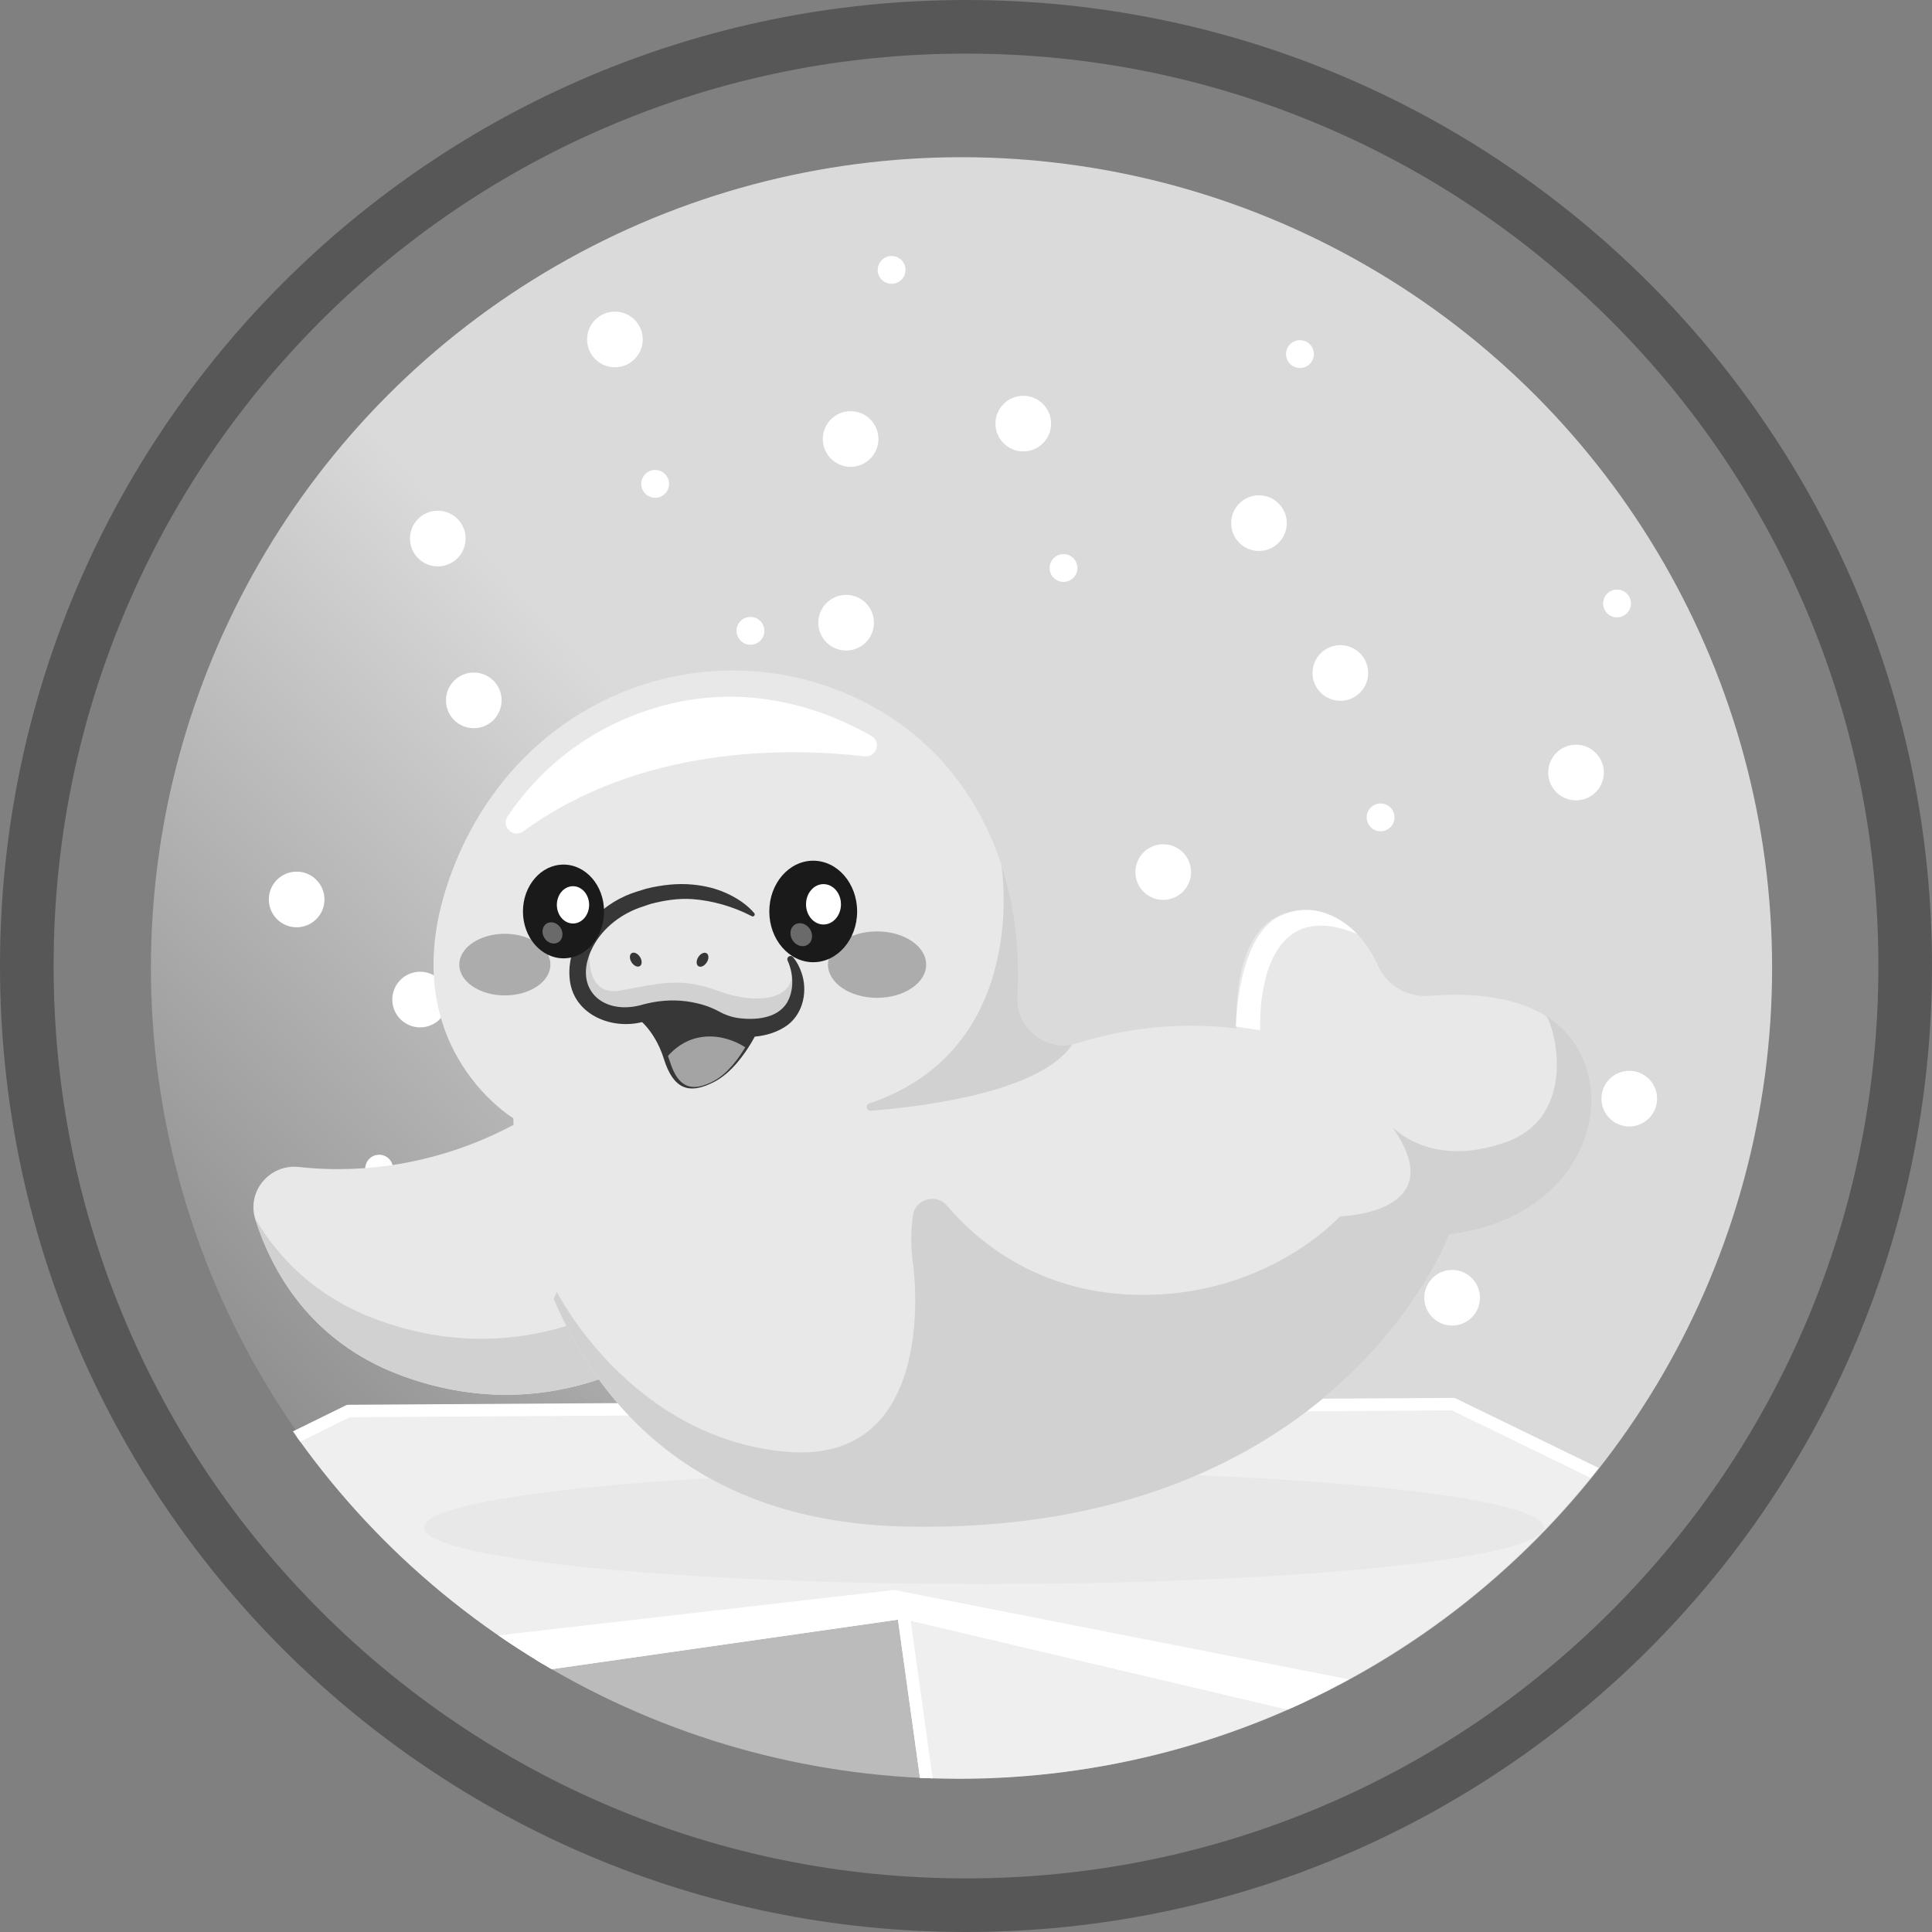<?xml version="1.0" encoding="UTF-8"?>
<svg id="Layer_1" data-name="Layer 1" xmlns="http://www.w3.org/2000/svg" xmlns:xlink="http://www.w3.org/1999/xlink" viewBox="0 0 1000 1000">
  <rect x="0" y="0" width="1000" height="1000" fill="#808080" stroke="none"/>
  <defs>
    <style>
      .cls-1 {
        fill: #d1d1d1;
      }

      .cls-1, .cls-2, .cls-3, .cls-4, .cls-5, .cls-6, .cls-7, .cls-8, .cls-9, .cls-10, .cls-11, .cls-12, .cls-13 {
        stroke-width: 0px;
      }

      .cls-2 {
        fill: #5c5c5c;
      }

      .cls-14 {
        clip-path: url(#clippath);
      }

      .cls-3 {
        fill: none;
      }

      .cls-15 {
        opacity: .05;
      }

      .cls-4 {
        fill: #efefef;
      }

      .cls-5 {
        fill: #1a1a1a;
      }

      .cls-6 {
        fill: url(#linear-gradient);
      }

      .cls-7 {
        fill: #bbb;
      }

      .cls-8 {
        fill: #575757;
      }

      .cls-9 {
        fill: #acacac;
      }

      .cls-16 {
        opacity: .35;
      }

      .cls-10 {
        fill: #e8e8e8;
      }

      .cls-11 {
        fill: #a4a4a4;
      }

      .cls-12 {
        fill: #fff;
      }

      .cls-13 {
        fill: #373737;
      }
    </style>
    <linearGradient id="linear-gradient" x1="-21.59" y1="987.88" x2="590.5" y2="413.89" gradientUnits="userSpaceOnUse">
      <stop offset="0" stop-color="#575757"/>
      <stop offset=".81" stop-color="#dadada"/>
      <stop offset="1" stop-color="#dadada"/>
    </linearGradient>
    <clipPath id="clippath">
      <circle class="cls-3" cx="496.54" cy="500" r="420.7"/>
    </clipPath>
  </defs>
  <circle class="cls-6" cx="497.68" cy="500.93" r="419.56"/>
  <path class="cls-8" d="M500,27.75c63.77,0,125.61,12.48,183.81,37.1,56.23,23.78,106.74,57.84,150.12,101.22,43.38,43.38,77.43,93.89,101.22,150.12,24.62,58.2,37.1,120.05,37.1,183.81s-12.48,125.61-37.1,183.81c-23.78,56.23-57.84,106.74-101.22,150.12-43.38,43.38-93.89,77.44-150.12,101.22-58.2,24.62-120.05,37.1-183.81,37.1s-125.61-12.48-183.81-37.1c-56.23-23.78-106.74-57.84-150.12-101.22-43.38-43.38-77.43-93.89-101.22-150.12-24.62-58.2-37.1-120.05-37.1-183.81s12.48-125.61,37.1-183.81c23.78-56.23,57.84-106.74,101.22-150.12,43.38-43.38,93.89-77.44,150.12-101.22,58.2-24.62,120.05-37.1,183.81-37.1M500,0C223.86,0,0,223.86,0,500s223.86,500,500,500,500-223.86,500-500S776.14,0,500,0h0Z"/>
  <g class="cls-14">
    <g>
      <g>
        <circle class="cls-12" cx="318.28" cy="175.7" r="14.4"/>
        <circle class="cls-12" cx="226.6" cy="278.75" r="14.4"/>
        <circle class="cls-12" cx="440.27" cy="227.23" r="14.4"/>
        <circle class="cls-12" cx="461.49" cy="139.71" r="7.2"/>
        <circle class="cls-12" cx="339.11" cy="250.45" r="7.2"/>
      </g>
      <g>
        <circle class="cls-12" cx="529.65" cy="219.26" r="14.4"/>
        <circle class="cls-12" cx="437.96" cy="322.31" r="14.4"/>
        <circle class="cls-12" cx="651.64" cy="270.78" r="14.4"/>
        <circle class="cls-12" cx="672.85" cy="183.27" r="7.2"/>
        <circle class="cls-12" cx="550.48" cy="294" r="7.2"/>
      </g>
      <g>
        <circle class="cls-12" cx="693.76" cy="348.33" r="14.4"/>
        <circle class="cls-12" cx="602.08" cy="451.38" r="14.4"/>
        <circle class="cls-12" cx="815.75" cy="399.86" r="14.4"/>
        <circle class="cls-12" cx="836.97" cy="312.34" r="7.2"/>
        <circle class="cls-12" cx="714.59" cy="423.08" r="7.2"/>
      </g>
      <g>
        <circle class="cls-12" cx="245.23" cy="362.51" r="14.4"/>
        <circle class="cls-12" cx="153.54" cy="465.56" r="14.4"/>
        <circle class="cls-12" cx="367.22" cy="414.03" r="14.4"/>
        <circle class="cls-12" cx="388.43" cy="326.52" r="7.2"/>
        <circle class="cls-12" cx="266.06" cy="437.25" r="7.2"/>
      </g>
      <g>
        <circle class="cls-12" cx="339.44" cy="568.9" r="14.4"/>
        <circle class="cls-12" cx="431.13" cy="465.85" r="14.4"/>
        <circle class="cls-12" cx="217.45" cy="517.37" r="14.4"/>
        <circle class="cls-12" cx="196.24" cy="604.89" r="7.2"/>
        <circle class="cls-12" cx="318.61" cy="494.15" r="7.2"/>
      </g>
      <g>
        <circle class="cls-12" cx="751.63" cy="671.71" r="14.4"/>
        <circle class="cls-12" cx="843.31" cy="568.66" r="14.4"/>
        <circle class="cls-12" cx="629.64" cy="620.19" r="14.4"/>
        <circle class="cls-12" cx="608.42" cy="707.7" r="7.2"/>
        <circle class="cls-12" cx="730.8" cy="596.97" r="7.2"/>
      </g>
    </g>
    <g>
      <polygon class="cls-7" points="935.22 815.82 925.8 834.89 817.08 1055.01 765.69 1070.98 717.76 1085.88 694.54 1093.1 717.86 893.66 785.63 869.38 885.35 833.67 935.22 815.82"/>
      <g>
        <polygon class="cls-4" points="935.22 815.82 717.86 893.66 467.53 834.67 242.16 866.91 63.5 787.74 69.21 784.94 180.36 730.34 752.18 726.77 927.66 812.12 935.22 815.82"/>
        <polygon class="cls-4" points="317.64 1093.1 301.2 1083.58 246.32 1051.83 185.94 1016.89 63.5 787.74 242.16 866.91 317.64 1093.1"/>
        <path class="cls-12" d="M317.64,1096.32c-.55,0-1.11-.14-1.62-.43l-131.71-76.21c-.52-.3-.94-.74-1.23-1.27l-122.43-229.15c-.65-1.22-.45-2.71.48-3.72.94-1.01,2.4-1.31,3.67-.75l178.66,79.16c.83.37,1.46,1.07,1.75,1.93l75.49,226.2c.42,1.27.02,2.67-1.02,3.52-.59.48-1.31.73-2.04.73ZM188.35,1014.56l123.54,71.48-72.34-216.77-168.79-74.79,117.59,220.08Z"/>
        <polygon class="cls-7" points="499.23 1062.5 381.9 1082.26 334.86 1090.2 317.64 1093.1 242.16 866.91 382.52 846.82 466.52 834.82 467.53 834.67 499.23 1062.5"/>
        <path class="cls-12" d="M317.64,1096.32c-1.37,0-2.61-.87-3.06-2.2l-75.49-226.2c-.3-.91-.19-1.9.32-2.71.5-.81,1.34-1.36,2.29-1.5l225.37-32.23c.85-.11,1.71.09,2.4.61s1.14,1.28,1.26,2.13l31.69,227.83c.24,1.73-.94,3.34-2.66,3.62l-181.58,30.6c-.18.03-.36.04-.54.04ZM246.44,869.55l73.39,219.91,175.77-29.62-30.81-221.52-218.35,31.23Z"/>
        <polygon class="cls-4" points="717.86 893.66 694.54 1093.1 642.39 1084.94 499.23 1062.5 467.53 834.67 499.62 842.23 535.73 850.74 717.86 893.66"/>
        <path class="cls-12" d="M694.54,1096.32c-.17,0-.33-.01-.5-.04l-195.32-30.6c-1.4-.22-2.5-1.33-2.69-2.74l-31.69-227.83c-.15-1.05.23-2.11,1.02-2.83.79-.72,1.87-.99,2.91-.76l250.33,59c1.59.38,2.65,1.89,2.46,3.51l-23.31,199.44c-.1.87-.55,1.66-1.25,2.19-.57.43-1.25.66-1.95.66ZM502.09,1059.68l189.64,29.72,22.59-193.26-242.95-57.25,30.72,220.8Z"/>
        <path class="cls-12" d="M694.54,1096.32c-.74,0-1.47-.25-2.06-.74-.84-.7-1.27-1.77-1.14-2.86l23.31-199.44c.14-1.22.96-2.25,2.11-2.66l217.37-77.84c1.23-.44,2.62-.09,3.49.89.87.98,1.07,2.39.48,3.57l-118.14,239.19c-.39.79-1.09,1.39-1.93,1.65l-122.53,38.09c-.31.09-.63.14-.96.14ZM720.83,896.02l-22.51,192.53,116.48-36.21,114-230.8-207.97,74.48Z"/>
        <polygon class="cls-12" points="935.22 815.82 717.86 893.66 467.53 834.67 242.16 866.91 63.5 787.74 69.21 784.94 242.16 848.28 462.77 822.96 711.93 871.94 927.66 812.12 935.22 815.82"/>
        <path class="cls-12" d="M717.86,896.89c-.25,0-.5-.03-.74-.09l-249.73-58.86-224.77,32.15c-.6.09-1.21,0-1.76-.24l-178.66-79.16c-1.15-.51-1.89-1.63-1.92-2.88-.02-1.25.68-2.41,1.8-2.96l116.85-57.41c.44-.21.91-.33,1.4-.33l571.82-3.57c.42,0,.99.11,1.43.32l183.05,89.06c1.17.57,1.87,1.78,1.8,3.07-.07,1.3-.91,2.42-2.13,2.86l-217.36,77.84c-.35.13-.72.19-1.09.19ZM467.53,831.44c.25,0,.5.03.74.09l249.4,58.78,209.27-74.95-.69-.34-174.8-85.03-570.33,3.56-110,54.04,171.5,75.99,224.46-32.11c.15-.02.3-.03.46-.03Z"/>
        <g class="cls-15">
          <ellipse class="cls-2" cx="509.27" cy="790.63" rx="289.81" ry="29.28"/>
        </g>
        <path class="cls-10" d="M283.14,571.45s-52.57,40.89-128.41,32.58c-15.18-1.66-27.19,12.63-22.55,27.18,8.56,26.82,28.53,63.15,75,80.54,78.68,29.46,136.04-14.34,136.04-14.34l-60.07-125.96Z"/>
        <path class="cls-1" d="M329.66,669c-6.96,4.95-61.82,41.28-135.27,13.78-31.22-11.69-50.46-31.91-62.34-52.07.05.16.07.33.12.49,8.56,26.82,28.53,63.15,75,80.54,78.68,29.46,136.04-14.34,136.04-14.34l-13.55-28.41Z"/>
        <path class="cls-10" d="M750.16,638.89s-57.35,155.93-281.37,151.27c-108.02-2.24-158.59-62.38-182.24-117.93-20.66-48.44-20.85-93.42-20.85-93.42,0,0-66.15-39.78-31.01-129.71,35.14-89.91,130.75-123.51,207.23-88.36,39.42,18.11,64.27,49.96,76.36,86.75h.02c7.07,21.6,9.77,44.9,8.41,68.12-.92,15.81,13.24,27.94,28.28,24.99.92-.15,1.82-.38,2.74-.67,20.7-6.53,48.94-11.57,82.34-7.63,0,0-4.25-60.46,33.73-60.84,21.81-.23,33.54,15.27,39.55,28.51,4.62,10.19,15.18,16.37,26.33,15.46,17.34-1.4,42.2-.82,60.34,10.31.06.04.1.08.15.11,4.47,2.74,8.53,6.13,11.98,10.31,27.13,32.94,6.59,94.57-62.01,102.71Z"/>
        <path class="cls-10" d="M409.1,496.34c6.38,11.16,5.81,29.57-10.85,34.16-14.36,3.95-24.54-.73-27.67-2.49-1.56-.88-3.15-1.68-4.8-2.35-13.41-5.41-26.08-3.21-32.55-1.36-4.75,1.35-9.74,1.85-14.6.98-31.05-5.55-23.56-46.4,10.12-59.12,36.95-13.95,60.98,7.23,60.98,7.23,0,0,10.34,7.12,19.38,22.94Z"/>
        <path class="cls-1" d="M750.16,638.89s-57.35,155.93-281.37,151.27c-108.02-2.24-158.59-62.38-182.24-117.93,1.05-2.24,1.69-3.51,1.69-3.51,0,0,37.92,75.44,118.54,82.69,80.62,7.22,65.88-96.64,65.88-96.64,0,0-2.13-12.14-.11-25.74,1.27-8.5,12.1-11.49,17.66-4.94,14.44,17,43.85,42.72,91.35,45.8,71.71,4.64,112.01-40.32,112.01-40.32,0,0,59-1.3,26.98-46.39.9.98,20.47,21.65,58.81,8.03,38.69-13.74,24.59-62.03,20.83-65.35,4.47,2.74,8.53,6.13,11.98,10.31,27.13,32.94,6.59,94.57-62.01,102.71Z"/>
        <path class="cls-1" d="M555,540.61c-15.97,23.98-73.45,31.83-104.3,34.34-2.29.19-2.95-3.05-.78-3.79,84.37-28.53,68.36-123.67,68.36-123.67h.02c7.07,21.6,9.77,44.9,8.41,68.12-.92,15.81,13.24,27.94,28.28,24.99Z"/>
        <path class="cls-12" d="M652.3,533.28s-3.89-72.25,50.09-49.88c0,0-17.14-19.88-39.62-9.41-22.48,10.46-23.06,57.36-23.06,57.36l12.6,1.94Z"/>
        <path class="cls-1" d="M305.49,488.64s-4.65,27.65,15.76,24.03c20.41-3.62,30.88-7.1,50.77.33,19.9,7.42,41.86,4.45,37.21-12.99,0,0,8.93,7.49,1.04,21.57-7.89,14.09-27.4,12.92-40.7,5.69-13.31-7.23-31.26-6.46-41.6-2.2-10.34,4.26-43.41-7.75-22.48-36.43Z"/>
        <ellipse class="cls-9" cx="261.31" cy="499.28" rx="23.58" ry="15.95"/>
        <ellipse class="cls-9" cx="453.97" cy="499.28" rx="25.41" ry="17.19"/>
        <path class="cls-13" d="M389.04,474.17c-9.53-4.91-20.13-8.03-30.8-8.8-7.25-.49-14.63.69-21.63,2.54-1.23.41-4.42,1.52-5.69,1.94-10.81,3.93-20.44,11.85-25.11,22.45-8.65,19.55,5.88,32.85,25.29,28.1,1.31-.38,2.94-.79,4.23-1.09,7.46-1.71,15.18-1.99,22.79-.59,4.56.85,9.14,2.26,13.26,4.41,3.22,1.85,6.73,3.2,10.45,3.77,8.85,1.24,20.51.45,25.59-8.02,3.68-6.48,3.32-14.85.27-21.63-.43-.85-.06-1.9.81-2.29.71-.32,1.54-.11,2.01.47,1.93,2.37,3.39,5.13,4.36,8.07,3.21,9.18,1.03,20.62-6.94,26.85-9.97,7.57-25.52,8.05-36.85,3.17-2.47-1.07-4.91-2.74-7.42-3.68-8.31-3.43-17.65-3.94-26.46-2.06-1.17.29-2.8.67-3.96,1.01-15.94,4.52-35.86-3.16-38.26-21.11-2.52-19.41,12.25-36.68,28.84-44.02,3.16-1.47,7.28-2.59,10.59-3.66,7.93-1.95,16.26-2.95,24.41-2.11,5.95.57,11.83,2,17.25,4.45,5.39,2.5,10.43,5.71,14.33,10.29.76.92-.38,2.18-1.36,1.55h0Z"/>
        <ellipse class="cls-13" cx="329.06" cy="496.73" rx="2.58" ry="3.96" transform="translate(-215.68 255.33) rotate(-32.58)"/>
        <ellipse class="cls-13" cx="363.62" cy="496.73" rx="3.96" ry="2.58" transform="translate(-250.74 535.68) rotate(-57.42)"/>
        <path class="cls-13" d="M392.23,533.48s-1.11,2.45-3.18,5.94c-3.68,6.25-10.39,15.81-19.09,20.41-13.57,7.17-21.52,3.68-26.37-11.82-.36-1.15-.75-2.26-1.17-3.32-5.06-13.09-13.36-18.45-13.36-18.45,7.74-4.52,26.35-7.68,38.02,0,11.67,7.68,25.14,7.24,25.14,7.24Z"/>
        <path class="cls-11" d="M385.75,542.04c-3.16,5.36-8.92,13.57-16.38,17.52-11.65,6.15-18.47,3.16-22.64-10.15-.31-.99-.64-1.94-1-2.85,3.59-4.05,8.7-8,15.64-9.46,10.23-2.17,19.13,1.69,24.38,4.94Z"/>
        <ellipse class="cls-5" cx="420.92" cy="471.77" rx="22.73" ry="26.27"/>
        <ellipse class="cls-12" cx="426.24" cy="468.07" rx="9.04" ry="10.45"/>
        <g class="cls-16">
          <ellipse class="cls-12" cx="414.72" cy="483.83" rx="5.35" ry="6.18" transform="translate(-195.26 299.41) rotate(-32.58)"/>
        </g>
        <ellipse class="cls-5" cx="291.67" cy="471.77" rx="20.99" ry="24.26"/>
        <ellipse class="cls-12" cx="296.58" cy="468.35" rx="8.35" ry="9.65"/>
        <g class="cls-16">
          <ellipse class="cls-12" cx="285.94" cy="482.91" rx="4.94" ry="5.71" transform="translate(-215.02 229.93) rotate(-32.58)"/>
        </g>
        <path class="cls-12" d="M270.85,430.31c-5.15,3.76-11.71-2.41-8.15-7.71,12.96-19.29,36.51-44.1,76.24-56.16,47.78-14.5,88.57,1.08,112.03,14.42,5.4,3.07,2.68,11.32-3.49,10.61-38.67-4.48-115.27-5.95-176.64,38.85Z"/>
      </g>
    </g>
  </g>
</svg>